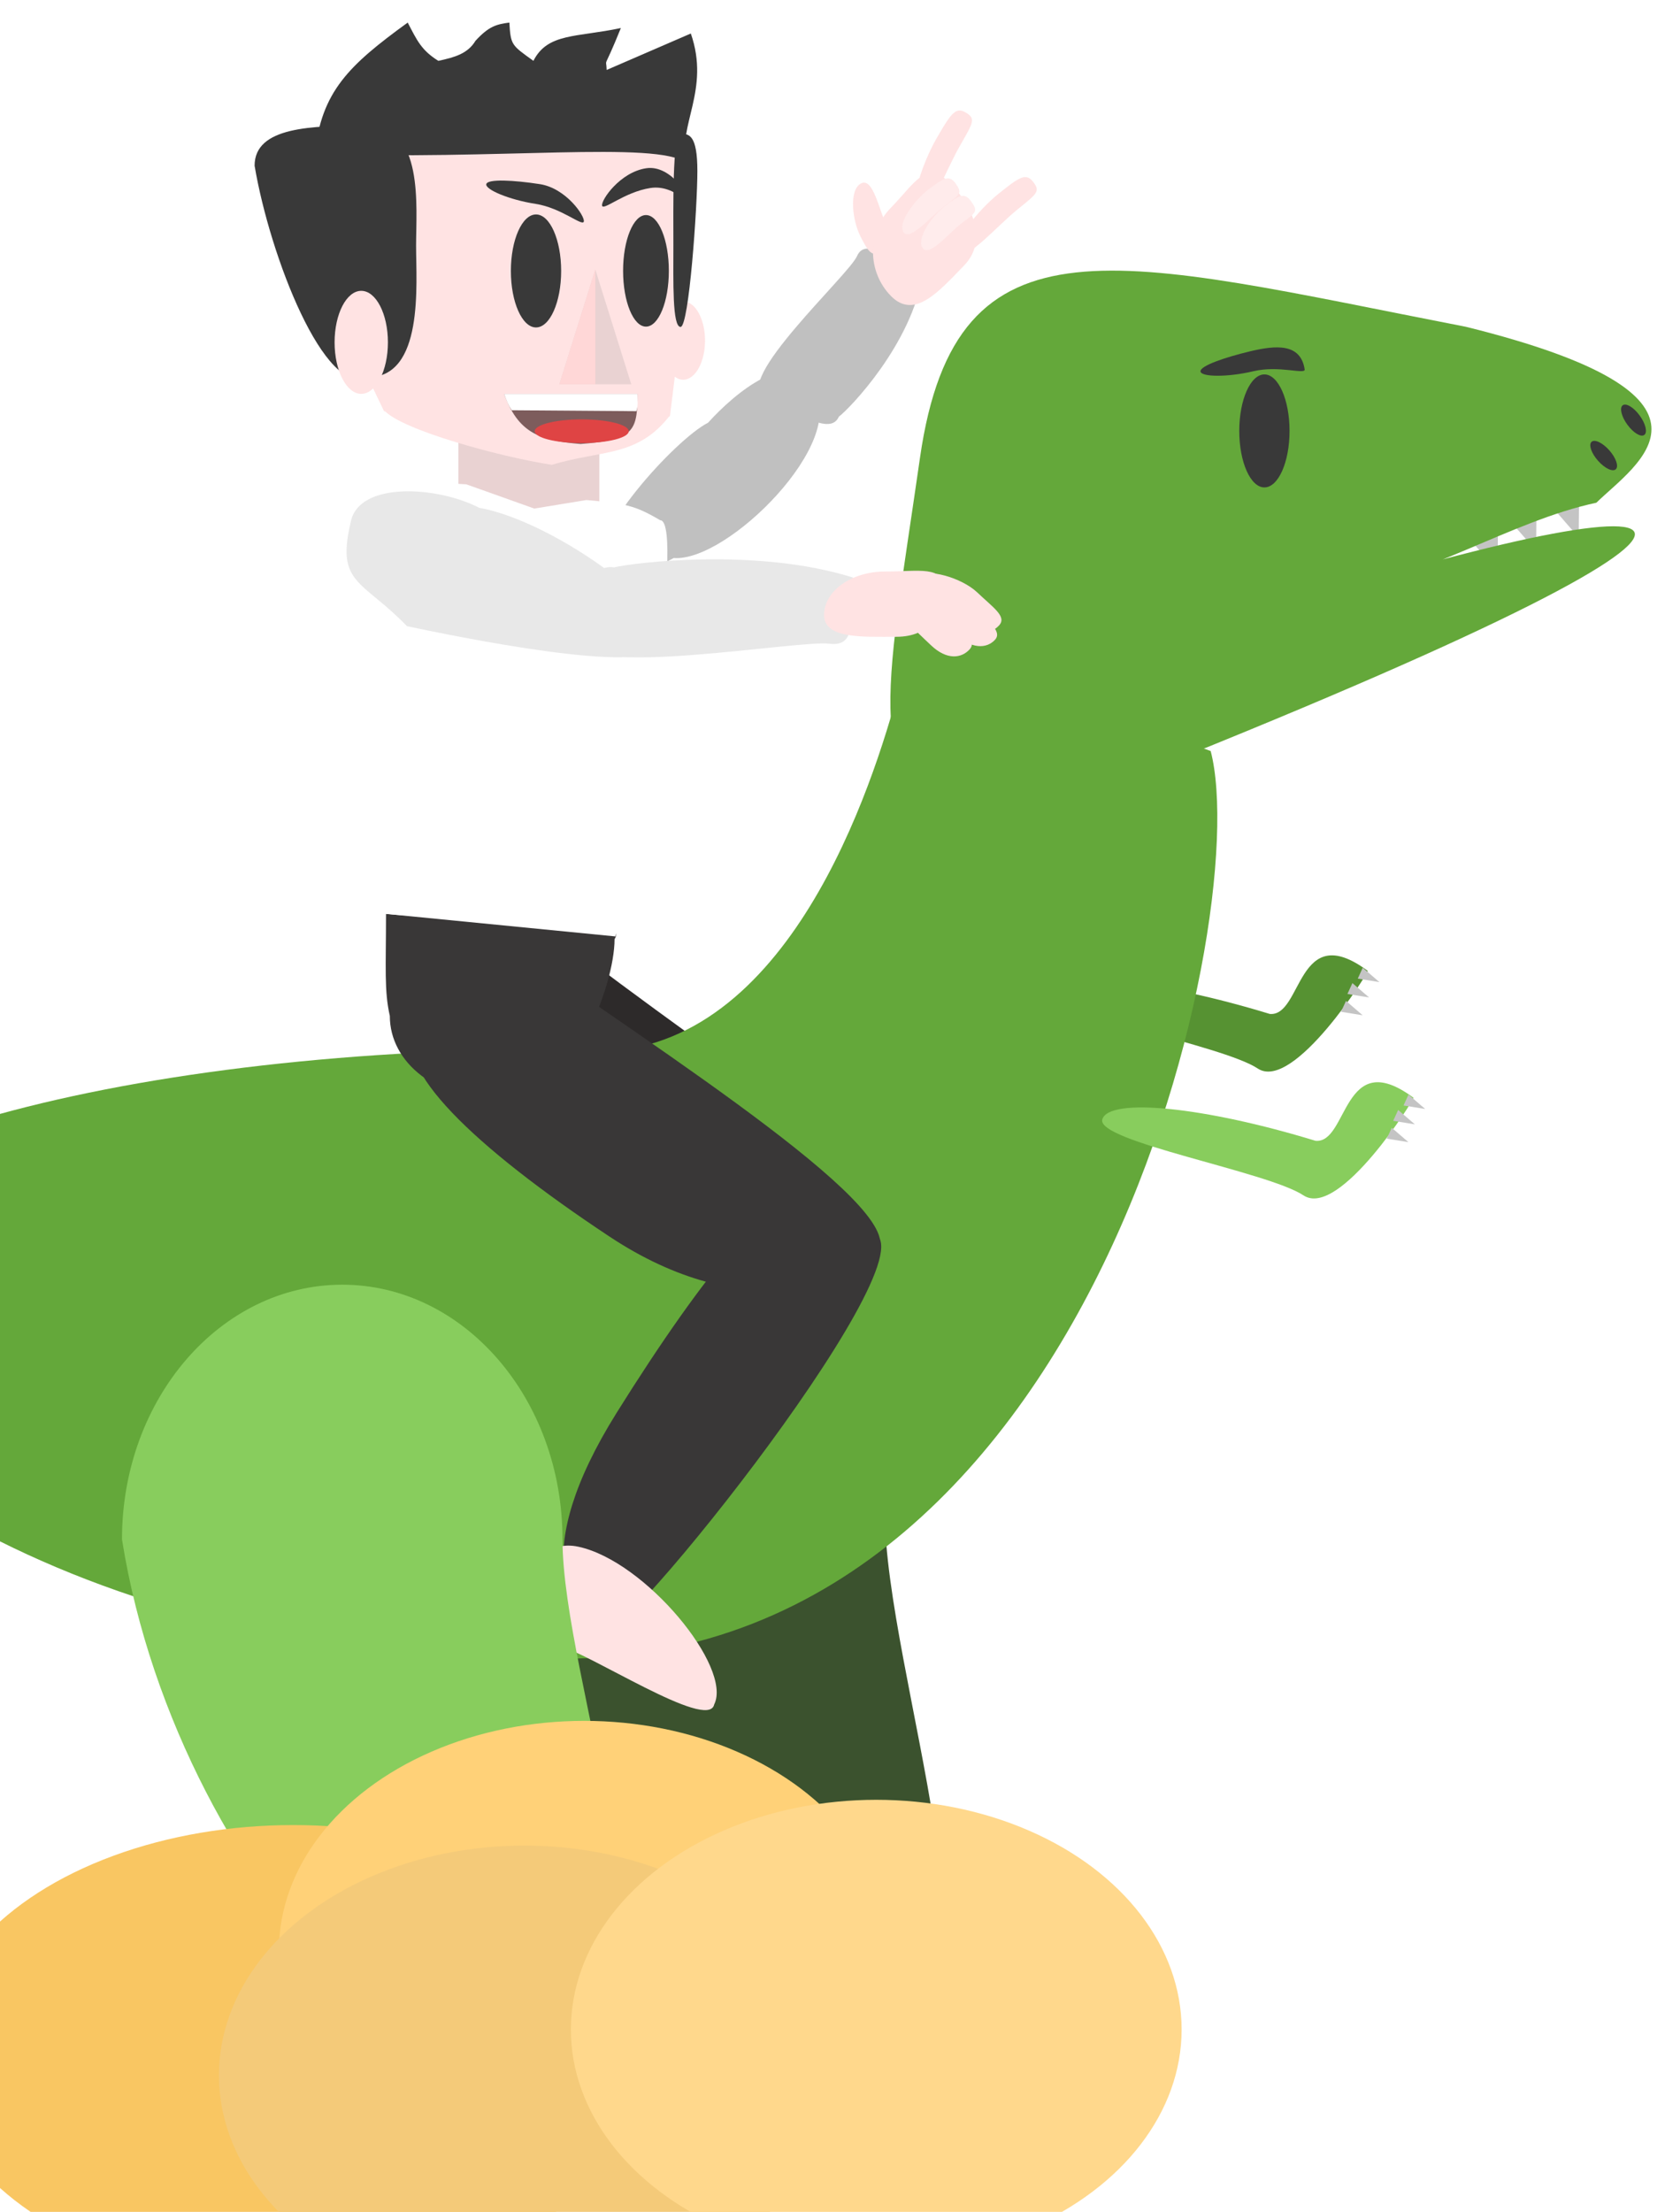 <svg height="100%" viewBox="0 0 738 980" fill="none" xmlns="http://www.w3.org/2000/svg">
<g opacity="1" filter="url(#filter0_d)">
<path d="M425.699 548.704C414.153 565.527 350.895 581.883 295.316 542.178C239.737 502.473 211.063 461.664 222.609 444.84C224.176 432.393 231.263 425.454 244.72 405.847C307.056 455.079 449.735 549.49 425.699 548.704Z" fill="#2D2A2A"/>
<path d="M388.174 659.575C388.174 731.064 446.604 884.899 388.174 884.899C357.099 996.365 204.034 842.934 176.577 659.575C176.577 588.086 223.945 530.133 282.375 530.133C340.806 530.133 388.174 588.086 388.174 659.575Z" fill="#3B522E"/>
<path d="M602.211 420.143C603.189 419.977 569.395 473.984 553.476 463.418C537.556 452.852 461.338 439.53 464.312 429.732C467.287 419.935 509.592 424.19 558.803 439.237C573.341 440.648 570.756 396.802 602.211 420.143Z" fill="#569232"/>
<path d="M599.996 439.839L592.603 433.474L590.401 438.287L599.996 439.839Z" fill="#C4C4C4"/>
<path d="M602.839 431.944L595.445 425.579L593.244 430.392L602.839 431.944Z" fill="#C4C4C4"/>
<path d="M607.419 425.143L600.025 418.778L597.824 423.591L607.419 425.143Z" fill="#C4C4C4"/>
<path d="M532.625 322.766C552.159 397.055 477.165 745.369 223.414 723.966C23.5 723.966 -117 617.546 -117 559.644C-117 501.742 45.063 454.803 244.978 454.803C334.987 468.449 376.774 356.863 392.111 303.375C429.883 278.79 488.99 306.701 532.625 322.766Z" fill="#64A83A"/>
<path d="M622.491 476.355C623.469 476.188 589.675 530.196 573.756 519.63C557.836 509.064 481.618 495.741 484.592 485.944C487.567 476.146 529.872 480.402 579.083 495.448C593.621 496.859 591.036 453.014 622.491 476.355Z" fill="#88CD5D"/>
<path d="M620.276 496.051L612.883 489.686L610.681 494.499L620.276 496.051Z" fill="#C4C4C4"/>
<path d="M623.119 488.156L615.725 481.79L613.524 486.603L623.119 488.156Z" fill="#C4C4C4"/>
<path d="M627.699 481.355L620.305 474.989L618.104 479.802L627.699 481.355Z" fill="#C4C4C4"/>
<path d="M695.741 228.155L684.23 214.903L695.925 210.449L695.741 228.155Z" fill="#C4C4C4"/>
<path d="M676.852 234.035L665.34 220.783L677.035 216.328L676.852 234.035Z" fill="#C4C4C4"/>
<path d="M659.763 243.059L648.251 229.807L659.946 225.352L659.763 243.059Z" fill="#C4C4C4"/>
<path d="M586.239 251.928C774.791 194.908 801.563 218.198 425.693 362.639C378.099 333.545 387.761 304.288 403.79 192.751C419.819 81.214 491.669 104.855 645.755 134.792C770.507 165.669 720.926 195.733 703.582 212.739C665.171 220.921 627.531 246.976 586.239 251.928Z" fill="#64A83A"/>
<path d="M722.75 174.074C725.399 177.695 726.336 181.553 724.841 182.691C723.347 183.829 719.987 181.816 717.338 178.195C714.688 174.574 713.752 170.716 715.247 169.577C716.741 168.439 720.1 170.452 722.75 174.074Z" fill="#393939"/>
<path d="M709.325 189.533C712.291 192.889 713.572 196.643 712.187 197.917C710.802 199.191 707.275 197.503 704.309 194.146C701.343 190.79 700.062 187.036 701.447 185.762C702.832 184.488 706.359 186.176 709.325 189.533Z" fill="#393939"/>
<path d="M567.583 180.925C567.583 194.75 562.594 205.957 556.439 205.957C550.285 205.957 545.296 194.75 545.296 180.925C545.296 167.101 550.285 155.894 556.439 155.894C562.594 155.894 567.583 167.101 567.583 180.925Z" fill="#393939"/>
<path d="M528.122 154.613C528.5 157.056 540.148 157.198 551.551 154.485C562.953 151.772 574.664 156.103 574.287 153.66C572.49 142.02 561.587 142.925 550.185 145.639C538.782 148.352 527.745 152.17 528.122 154.613Z" fill="#393939"/>
<path d="M268.4 406.099C268.4 426.791 249.509 477.586 219.437 477.586C189.365 477.586 168.786 460.812 168.786 440.12C166.253 428.923 167.097 419.019 167.097 394.902C201.997 398.781 277.323 392.577 268.4 406.099Z" fill="#393737"/>
<path d="M386.018 542.07C374.762 559.754 326.23 577.691 266.117 537.862C206.003 498.033 169.114 462.58 180.369 444.896C181.398 431.973 193.35 418.489 206.468 397.879C271.664 444.622 390.903 519.248 386.018 542.07Z" fill="#393737"/>
<path d="M261.476 712.695C248.517 704.802 230.146 678.598 269.316 615.971C308.486 553.345 341.411 513.234 354.371 521.127C364.682 520.124 368.711 527.441 383.814 536.64C408.695 549.042 258.323 736.434 261.476 712.695Z" fill="#393737"/>
<rect x="199.177" y="167.091" width="62.47" height="52.539" fill="#E9D2D2"/>
<path d="M294.598 237.242C318.764 239.118 372.47 184.989 356.4 162.755C347.229 142.771 321.706 164.11 309.849 177.287C295.586 184.456 255.302 228.393 262.324 243.01C269.347 257.628 280.336 244.412 294.598 237.242Z" fill="#C0C0C0"/>
<path d="M367.801 174.64C372.879 170.756 399.972 142.548 405.013 111.661C390.342 104.855 379.645 94.947 375.872 103.472C372.099 111.997 320.185 159.239 334.857 166.045C349.528 172.851 364.028 183.165 367.801 174.64Z" fill="#C0C0C0"/>
<path d="M171.777 209.336C182.218 204.118 189.265 203.654 202.686 204.585L232.833 215.334L255.958 211.549C273.187 213.123 277.307 213.839 288.6 220.485C300.189 220.485 277.419 363.804 268.831 404.905L166.632 394.865C166.168 343.345 163.63 255.176 171.777 209.336Z" fill="white"/>
<path d="M176.383 267.431C156.454 246.8 144.991 248.963 151.396 221.588C154.715 202.978 190.199 205.47 208.393 214.998C241.799 220.762 301.983 264.083 287.095 276.272C284.31 289.933 195.176 271.419 176.383 267.431Z" fill="#E8E8E8"/>
<path d="M268.254 241.376C276.776 239.303 331.651 232.518 374.09 245.901C372.129 262.189 376.916 276.889 363.496 275.207C350.076 273.526 253.485 290.416 255.445 274.128C257.405 257.84 254.834 239.694 268.254 241.376Z" fill="#E8E8E8"/>
<path d="M438.846 267.081C435.291 270.979 428.922 272.05 421.915 265.369C414.909 258.688 399.505 249.377 403.06 245.479C406.615 241.58 422.198 245.845 429.205 252.527C436.211 259.208 442.401 263.183 438.846 267.081Z" fill="#FFE3E3"/>
<path d="M425.747 277.74C422.188 281.634 415.767 282.663 408.646 275.888C401.526 269.114 393.013 261.704 396.572 257.81C400.131 253.916 408.788 256.251 415.909 263.025C423.029 269.8 429.306 273.846 425.747 277.74Z" fill="#FFE3E3"/>
<path d="M437.014 273.48C433.455 277.374 426.61 277.998 418.458 270.243C410.307 262.488 400.611 253.952 404.17 250.058C407.729 246.164 417.222 249.294 425.373 257.049C433.524 264.804 440.573 269.586 437.014 273.48Z" fill="#FFE3E3"/>
<path d="M414.446 251.054C414.446 261.703 408.295 272.143 393.356 272.143C378.416 272.143 361.262 273.151 361.262 262.502C361.262 251.854 373.373 243.221 388.312 243.221C403.252 243.221 414.446 240.406 414.446 251.054Z" fill="#FFE3E3"/>
<path d="M135.048 92.454C135.048 140.394 170.217 179.257 218.382 179.257C266.547 179.257 303.17 140.394 303.17 92.454C303.17 44.515 266.063 20.994 217.898 20.994C169.732 20.994 135.048 44.515 135.048 92.454Z" fill="#FFE3E3"/>
<path d="M166.253 171.733C173.642 180.435 217.646 192.402 240.542 195.944C263.007 189.22 278.493 192.63 292.882 174.156C292.882 148.728 255.745 137.807 219.369 137.807C182.994 137.807 166.253 146.304 166.253 171.733Z" fill="#FFE3E3"/>
<path d="M148.525 135.223L166.253 172.259L292.946 174.45L297.774 135.223H148.525Z" fill="#FFE3E3"/>
<ellipse cx="298.81" cy="140.902" rx="9.69" ry="17.36" fill="#FFE3E3"/>
<path d="M303.078 81.116C303.615 83.528 295.868 71.504 284.291 73.292C272.715 75.08 263.409 83.528 262.872 81.116C262.336 78.705 270.772 66.346 282.349 64.558C293.925 62.77 302.542 78.705 303.078 81.116Z" fill="#393939"/>
<ellipse rx="9.69" ry="17.36" transform="matrix(-1 0 0 1 185.229 118.132)" fill="#FFE3E3"/>
<path d="M259.863 109.384L275.808 160.254H243.919L259.863 109.384Z" fill="#E9D2D2"/>
<path d="M259.863 109.384V160.254H243.919L259.863 109.384Z" fill="#FFD7D7"/>
<path d="M292.463 110C292.463 123.649 287.923 134.714 282.323 134.714C276.723 134.714 272.183 123.649 272.183 110C272.183 96.351 276.723 85.287 282.323 85.287C287.923 85.287 292.463 96.351 292.463 110Z" fill="#393939"/>
<path d="M244.728 110.048C244.728 123.872 239.739 135.079 233.585 135.079C227.43 135.079 222.441 123.872 222.441 110.048C222.441 96.223 227.43 85.016 233.585 85.016C239.739 85.016 244.728 96.223 244.728 110.048Z" fill="#393939"/>
<path d="M211.547 71.589C211.011 74 221.78 78.534 233.356 80.322C244.933 82.11 254.239 90.558 254.775 88.147C255.312 85.735 246.875 73.376 235.299 71.589C223.722 69.801 212.084 69.177 211.547 71.589Z" fill="#393939"/>
<path d="M180.425 98.832C180.425 116.097 184.024 157.186 158.99 157.186C140.047 166.264 115.692 103.852 108.848 63.433C108.848 46.169 133.956 45.648 158.99 45.648C184.024 45.648 180.425 81.567 180.425 98.832Z" fill="#393939"/>
<path d="M294.476 98.649C294.476 114.684 293.941 134.846 297.66 134.846C301.379 134.846 305.108 81.807 305.108 65.773C305.108 49.738 301.379 49.255 297.66 49.255C293.941 49.255 294.476 82.615 294.476 98.649Z" fill="#393939"/>
<path d="M176.715 0C180.878 7.999 182.792 12.264 190.281 16.957C197.709 15.379 203.355 13.714 206.754 8.075C212.534 1.8 215.842 0.756 221.774 0C222.364 10.002 222.701 9.965 232.433 16.957C238.744 4.523 251.532 6.612 271.193 2.422C263.092 22.548 264.73 14.686 264.894 20.994L302.201 4.845C310.922 29.876 296.208 45.649 300.263 62.175C286.993 52.204 216.174 61.152 135.532 58.137C138.444 30.547 150.583 18.976 176.715 0Z" fill="#393939"/>
<ellipse cx="156.123" cy="141.683" rx="11.819" ry="22.824" fill="#FFE3E3"/>
<path d="M219.437 164.507H278.547C278.547 181.06 277.061 184.904 253.353 186.712C234.854 185.242 225.593 181.543 219.437 164.507Z" fill="#7D5C5C"/>
<ellipse cx="253.837" cy="181.06" rx="20.834" ry="5.248" fill="#DF4444"/>
<path d="M219.437 164.507H278.547C278.471 167.587 279.019 169.343 278.062 172.178L222.829 171.774C221.287 169.439 220.581 167.763 219.437 164.507Z" fill="white"/>
<path d="M453.893 70.527C457.119 74.712 455.95 75.617 447.024 82.778C438.098 89.938 424.195 106.089 420.969 101.903C417.743 97.718 429.584 83.068 438.51 75.907C447.437 68.746 450.668 66.341 453.893 70.527Z" fill="#FFE3E3"/>
<path d="M387.896 101.347C393.351 98.445 392.858 97.546 389.247 90.481C385.636 83.415 383.073 68.385 377.619 71.286C372.164 74.188 373.798 87.71 377.409 94.775C381.019 101.841 382.441 104.248 387.896 101.347Z" fill="#FFE3E3"/>
<path d="M417.127 71.166C427.718 81.972 433.751 97.004 423.187 107.781C412.622 118.559 401.494 131.956 390.903 121.15C380.313 110.343 380.291 92.846 390.856 82.069C401.421 71.292 406.536 60.359 417.127 71.166Z" fill="#FFE3E3"/>
<path d="M423.984 39.811C428.481 42.511 427.665 43.876 421.51 54.547C415.355 65.217 407.445 86.673 402.947 83.973C398.45 81.272 404.886 62.132 411.041 51.462C417.196 40.791 419.486 37.11 423.984 39.811Z" fill="#FFE3E3"/>
<path d="M419.645 71.386C422.535 75.478 421.696 76.064 415.314 80.756C408.931 85.448 399.421 97.025 396.531 92.933C393.641 88.841 401.664 78.216 408.046 73.524C414.428 68.832 416.755 67.294 419.645 71.386Z" fill="#FFEBEB"/>
<path d="M426.52 79.311C429.529 83.571 428.738 84.121 422.728 88.54C416.717 92.958 407.972 104.161 404.963 99.901C401.954 95.64 409.291 85.325 415.302 80.906C421.313 76.488 423.511 75.05 426.52 79.311Z" fill="#FFECEC"/>
<path d="M312.555 745.196C309.977 757.261 256.489 721.889 243.079 719.003C229.669 716.116 227.891 706.379 230.47 694.315C233.048 682.25 239.005 672.425 252.415 675.311C282.108 681.734 320.764 728.72 312.555 745.196Z" fill="#FFE3E3"/>
<path d="M245.322 672.03C245.322 734.34 299.24 868.424 245.322 868.424C216.647 965.578 75.405 831.847 50.069 672.03C50.069 609.72 93.778 559.208 147.695 559.208C201.613 559.208 245.322 609.72 245.322 672.03Z" fill="#88CD5D"/>
</g>
<ellipse cx="129.925" cy="910.403" rx="159.487" ry="101.778" fill="#F9C662"/>
<ellipse cx="258.983" cy="864.236" rx="135.354" ry="101.778" fill="#FFD178"/>
<ellipse cx="232.402" cy="919.497" rx="135.354" ry="101.778" fill="#F4CA79"/>
<ellipse cx="388.391" cy="899.211" rx="135.354" ry="101.778" fill="#FFD88C"/>
<defs>
<filter id="filter0_d" x="-119" y="0" width="857" height="938.645" filterUnits="userSpaceOnUse" color-interpolation-filters="sRGB">
<feFlood flood-opacity="0" result="BackgroundImageFix"/>
<feColorMatrix in="SourceAlpha" type="matrix" values="0 0 0 0 0 0 0 0 0 0 0 0 0 0 0 0 0 0 127 0"/>
<feOffset dx="4" dy="10"/>
<feGaussianBlur stdDeviation="3"/>
<feColorMatrix type="matrix" values="0 0 0 0 0 0 0 0 0 0 0 0 0 0 0 0 0 0 0.25 0"/>
<feBlend mode="normal" in2="BackgroundImageFix" result="effect1_dropShadow"/>
<feBlend mode="normal" in="SourceGraphic" in2="effect1_dropShadow" result="shape"/>
</filter>
</defs>
</svg>
